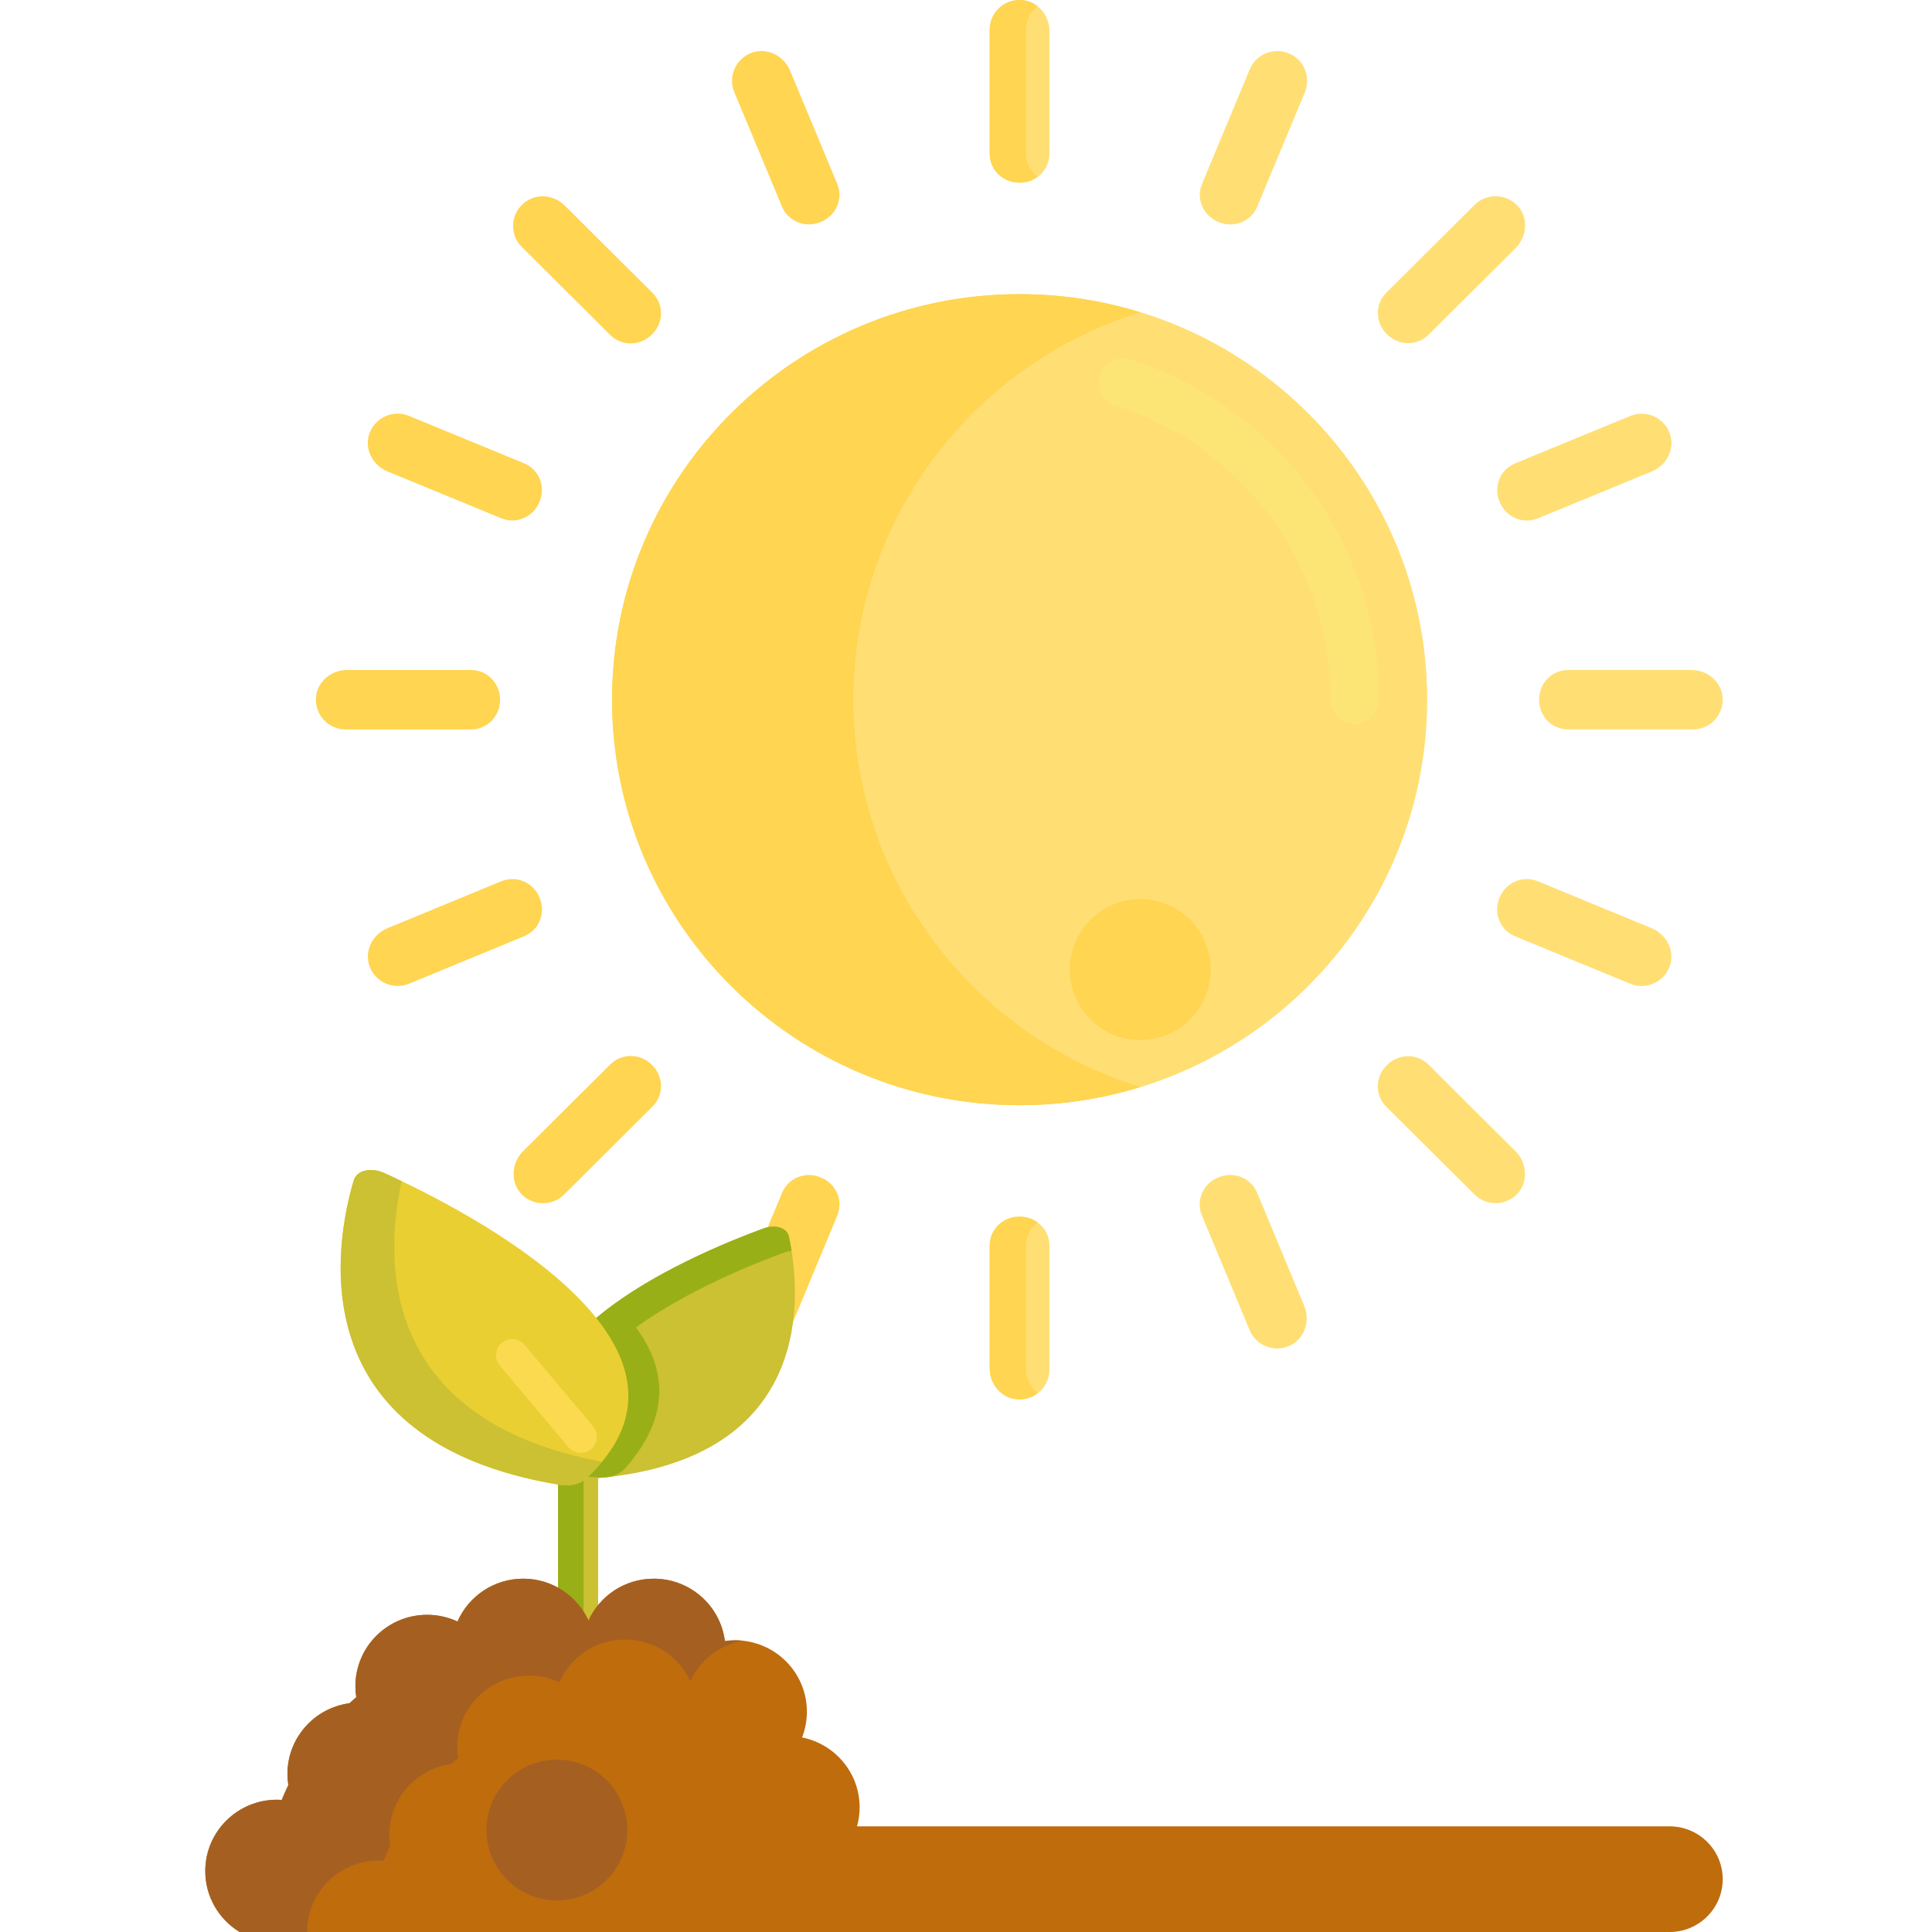 <svg height="480pt" viewBox="-51 0 480 480.001" width="480pt" xmlns="http://www.w3.org/2000/svg"><path d="m303.547 173.828c0-55.641-45.328-100.746-101.238-100.746-55.914 0-101.238 45.105-101.238 100.746s45.324 100.75 101.238 100.75c55.91 0 101.238-45.109 101.238-100.75zm0 0" fill="#fce575"/><path d="m100.633 264.445-21.699 21.598c-3.027 3.016-3.191 8.121-.016 10.984 1.414 1.277 3.195 1.91 4.984 1.91 1.898 0 3.797-.719 5.25-2.164l21.98-21.875c2.848-2.832 2.777-7.395-.066-10.23-.051-.047-.098-.094-.145-.145-2.844-2.84-7.438-2.914-10.289-.078zm0 0" fill="#ffd551"/><path d="m143.305 296.348-11.699 28.125c-1.531 3.684-.105 8.102 3.508 9.82 1.043.496 2.137.73 3.211.73 2.914 0 5.68-1.719 6.863-4.566l11.836-28.457c1.547-3.711-.285-7.906-4.02-9.43-.062-.023-.125-.051-.188-.074-3.715-1.527-7.973.156-9.512 3.852zm0 0" fill="#ffd551"/><g fill="#ffdf74"><path d="m202.309 302.281c-.027 0-.059 0-.086 0-4.035-.004-7.34 3.168-7.34 7.184v30.508c0 3.859 2.836 7.305 6.695 7.672 4.43.422 8.156-3.035 8.156-7.355v-30.824c0-4.016-3.305-7.188-7.34-7.184-.027 0-.059 0-.086 0zm0 0"/><path d="m251.816 292.477c-.062.023-.125.047-.188.074-3.734 1.523-5.562 5.719-4.02 9.43l11.848 28.477c1.184 2.848 3.949 4.566 6.863 4.566 1.078 0 2.18-.238 3.227-.738 3.605-1.723 5.02-6.133 3.492-9.809l-11.711-28.148c-1.539-3.695-5.797-5.379-9.512-3.852zm0 0"/><path d="m293.629 264.578c-.047.047-.094.094-.141.145-2.852 2.832-2.926 7.395-.078 10.23l21.918 21.812c1.449 1.441 3.352 2.164 5.25 2.164 1.785 0 3.57-.637 4.98-1.91 3.18-2.863 3.016-7.969-.016-10.984l-21.633-21.531c-2.844-2.836-7.434-2.762-10.281.074zm0 0"/><path d="m359.375 230.621-28.301-11.672c-3.727-1.535-7.945.285-9.477 3.996-.023.062-.051.125-.074.188-1.535 3.699.152 7.938 3.867 9.469l28.609 11.801c.926.383 1.891.562 2.84.562 3.109 0 6.051-1.957 7.082-5.156 1.191-3.711-.93-7.695-4.547-9.188zm0 0"/><path d="m369.254 166.457h-30.645c-4.035 0-7.223 3.289-7.219 7.301v.074.098c-.004 4.016 3.184 7.305 7.219 7.305h30.965c4.34 0 7.812-3.707 7.391-8.113-.367-3.844-3.832-6.664-7.711-6.664zm0 0"/><path d="m363.961 108.031c-1.305-4.23-5.934-6.336-9.949-4.684l-28.59 11.781c-3.719 1.531-5.406 5.766-3.875 9.465.027.062.051.125.074.188 1.531 3.715 5.75 5.539 9.477 4l28.297-11.656c3.586-1.477 5.703-5.402 4.566-9.094zm0 0"/><path d="m303.926 83.168 21.613-21.508c2.84-2.828 3.258-7.48.57-10.457-2.871-3.168-7.781-3.266-10.777-.285l-21.906 21.801c-2.848 2.832-2.773 7.398.074 10.23.047.047.098.098.145.145 2.848 2.836 7.434 2.91 10.281.074zm0 0"/><path d="m261.359 51.344 11.77-28.258c1.355-3.258.375-7.129-2.562-9.102-4.039-2.715-9.312-.98-11.078 3.258l-11.848 28.445c-1.543 3.707.285 7.906 4.016 9.43.062.027.125.051.188.078 3.719 1.527 7.977-.152 9.516-3.852zm0 0"/><path d="m202.309 45.375h.086c4.035.004 7.34-3.168 7.34-7.184v-30.484c0-3.859-2.836-7.305-6.695-7.672-4.43-.422-8.156 3.035-8.156 7.355v30.801c0 4.012 3.305 7.188 7.34 7.18.027.004.055.004.086.004zm0 0"/></g><path d="m73.223 173.836c0-.023 0-.051 0-.074.004-4.016-3.184-7.305-7.215-7.305h-30.781c-3.875 0-7.34 2.824-7.707 6.664-.422 4.406 3.051 8.117 7.391 8.117h31.098c4.035 0 7.219-3.289 7.219-7.305-.004-.035-.004-.066-.004-.098zm0 0" fill="#ffd551"/><path d="m73.539 218.949-28.27 11.66c-3.617 1.492-5.738 5.477-4.543 9.191 1.031 3.195 3.969 5.152 7.078 5.152.949 0 1.91-.18 2.84-.562l28.578-11.785c3.719-1.531 5.406-5.77 3.871-9.469-.023-.062-.051-.125-.074-.188-1.535-3.715-5.754-5.535-9.48-4zm0 0" fill="#ffd551"/><path d="m152.797 55.184c.062-.023.125-.047.188-.074 3.73-1.523 5.562-5.723 4.02-9.434l-11.727-28.152c-1.484-3.566-5.43-5.668-9.137-4.535-4.25 1.301-6.363 5.91-4.703 9.902l11.848 28.441c1.539 3.695 5.797 5.375 9.512 3.852zm0 0" fill="#ffd551"/><path d="m110.91 83.156c.047-.051.098-.098.145-.145 2.848-2.832 2.914-7.395.07-10.227l-21.836-21.73c-2.508-2.492-6.48-3.066-9.434-1.117-4.059 2.684-4.461 8.191-1.203 11.43l21.969 21.867c2.852 2.836 7.445 2.762 10.289-.078zm0 0" fill="#ffd551"/><path d="m83.078 124.574c1.531-3.699-.156-7.934-3.875-9.469l-28.574-11.77c-4.008-1.656-8.645.449-9.945 4.684-1.133 3.695.984 7.617 4.57 9.094l28.27 11.648c3.73 1.535 7.945-.289 9.477-4 .023-.062.051-.125.078-.188zm0 0" fill="#ffd551"/><path d="m87.656 335.645h9.953v118.25h-9.953zm0 0" fill="#ccc033"/><path d="m87.656 335.645h6.328v118.25h-6.328zm0 0" fill="#99af17"/><path d="m97.535 367.242c54.852-4.922 50.281-46.887 47.477-59.996-.473-2.215-3.355-3.137-6.355-2.035-18.125 6.648-74.43 30.41-46.742 60.301 1.211 1.309 3.277 1.938 5.621 1.73zm0 0" fill="#ccc033"/><path d="m145.664 310.75c-.211-1.32-.438-2.496-.652-3.504-.473-2.215-3.355-3.137-6.355-2.035-8.234 3.02-24.348 9.57-36.883 18.625-.23.164-.453.328-.68.496-.027.02-.059.043-.09.066-.195.145-.391.289-.582.438-.043.031-.086.062-.129.094-.18.137-.359.273-.539.41-.051.039-.098.078-.148.117-.172.133-.344.266-.512.398-.051.039-.102.082-.156.121-.168.133-.336.27-.504.402-.051.039-.098.078-.148.121-.168.137-.34.277-.508.414-.043.035-.086.074-.133.109-.176.148-.352.297-.527.445-.035.027-.07.055-.102.086-.199.172-.402.344-.602.516-.004.004-.008.008-.012.012-.629.547-1.234 1.102-1.828 1.66-.023.023-.047.047-.07.07-.168.156-.332.316-.496.477-.043.043-.086.082-.129.125-.145.141-.289.285-.43.43-.051.051-.098.098-.148.148-.133.137-.266.27-.395.406-.055.055-.109.113-.16.168-.129.133-.25.266-.375.398-.055.059-.109.117-.164.176-.121.129-.242.266-.359.395-.055.059-.105.117-.156.172-.121.137-.238.273-.359.41-.047.059-.094.113-.145.168-.121.145-.246.289-.363.434-.043.047-.082.094-.121.141-.137.168-.273.336-.41.504-.02.027-.039.051-.059.074-.316.398-.625.801-.918 1.203-.008.008-.012.012-.016.02-.137.188-.273.379-.41.57-.031.047-.062.094-.094.141-.105.152-.207.301-.309.453-.043.062-.082.121-.121.184-.094.137-.184.277-.27.418-.043.066-.086.137-.129.203-.086.133-.168.266-.246.398-.043.074-.086.145-.129.219-.078.133-.152.262-.227.395-.043.074-.086.148-.125.223-.074.133-.145.262-.215.395-.039.074-.082.148-.117.223-.07.133-.141.27-.207.402-.035.07-.074.141-.105.215-.07.141-.137.285-.203.426-.031.066-.062.133-.094.195-.07.16-.141.316-.207.477-.02.051-.047.102-.066.148-.176.422-.34.844-.492 1.273-.016.039-.027.078-.043.121-.059.172-.117.344-.172.512-.023.07-.039.137-.062.203-.043.145-.086.293-.129.438-.023.078-.043.156-.062.23-.039.137-.074.273-.109.41-.02.086-.039.168-.062.254-.027.133-.059.266-.09.395-.016.086-.035.176-.051.262-.027.129-.051.258-.074.391-.016.09-.031.176-.047.266-.023.129-.039.262-.059.391-.016.09-.027.176-.039.266-.016.133-.031.266-.043.398-.012.086-.02.172-.027.258-.012.141-.023.281-.031.422-.008.078-.012.16-.016.242-.008.156-.016.312-.02.465-.004.066-.008.133-.008.199-.008.445 0 .895.027 1.344.004.062.008.125.012.188.012.16.023.32.035.484.008.082.02.164.027.25.016.141.031.285.047.426.012.09.027.184.039.273.02.137.039.273.062.41.016.094.035.191.051.285.023.133.051.266.074.402.02.098.039.191.062.289.031.133.059.266.094.398.023.098.047.195.074.293.031.137.07.27.105.402.027.098.055.195.086.293.039.133.082.27.125.406.031.098.059.191.094.289.047.141.098.281.148.422.035.094.066.184.102.273.055.16.121.316.184.473.031.078.062.152.09.23.094.227.191.453.297.68.004.008.008.016.008.02.105.234.219.473.336.707.039.078.078.152.117.227.082.16.16.32.246.48.051.094.102.184.152.277.082.145.16.289.246.438.055.098.113.195.172.293.082.141.164.281.25.418.066.105.129.207.195.309.086.137.172.273.262.41.07.105.141.207.211.312.09.137.184.273.277.41.074.105.148.207.223.312.098.141.199.277.301.414.074.105.152.207.23.312.105.141.219.281.328.422.078.102.156.203.238.305.117.148.238.293.359.441.082.094.156.191.238.289.141.16.277.324.422.488.07.078.137.16.207.242.215.242.438.488.664.734.105.117.223.223.344.328.051.047.109.09.168.137.066.047.129.098.195.141.078.059.156.113.238.164.035.023.074.043.113.066.254.152.523.289.809.406 1.246.125 2.512.234 3.812.324.582.039 1.145.027 1.688-.016.176-.02.359-.039.535-.055 1.844-.25 3.406-.98 4.43-2.125 11.613-13.07 10.262-24.93 2.762-35.098 12.535-9.047 28.633-15.598 36.867-18.617.613-.223 1.215-.355 1.793-.418zm0 0" fill="#99af17"/><path d="m87.789 368.859c-64.703-10.789-55.457-60.219-50.93-75.539.762-2.586 4.27-3.418 7.734-1.84 20.922 9.531 85.629 42.828 50.027 75.836-1.559 1.441-4.066 2.004-6.832 1.543zm0 0" fill="#eacf32"/><path d="m48.793 293.441c-1.535-.734-2.945-1.391-4.199-1.961-3.465-1.578-6.973-.746-7.734 1.84-4.523 15.32-13.77 64.75 50.93 75.539 2.766.465 5.277-.102 6.832-1.547 1.484-1.379 2.793-2.754 3.941-4.133-55.836-10.504-53.953-50.832-49.77-69.738zm0 0" fill="#ccc033"/><path d="m93.27 360.941c-1.141 0-2.273-.484-3.066-1.426l-17.008-20.246c-1.422-1.691-1.203-4.215.488-5.637 1.691-1.418 4.219-1.203 5.637.488l17.012 20.25c1.418 1.691 1.199 4.215-.492 5.637-.75.629-1.664.934-2.57.934zm0 0" fill="#fcda4f"/><path d="m363.809 453.75h-201.883c.414-1.5.648-3.074.648-4.703 0-8.598-6.148-15.762-14.305-17.383.773-1.984 1.199-4.145 1.199-6.402 0-9.789-7.973-17.73-17.812-17.73-.871 0-1.723.066-2.559.188-1.105-8.738-8.59-15.5-17.672-15.5-7.207 0-13.41 4.262-16.215 10.387-2.805-6.125-9.008-10.387-16.211-10.387-7.309 0-13.586 4.379-16.332 10.645-2.293-1.066-4.848-1.668-7.547-1.668-9.84 0-17.816 7.941-17.816 17.73 0 .926.074 1.836.211 2.727-.574.496-1.141 1-1.695 1.512-8.699 1.172-15.402 8.586-15.402 17.562 0 .945.078 1.871.219 2.777-.586 1.207-1.129 2.434-1.637 3.672-.391-.023-.785-.039-1.18-.039-9.836 0-17.816 7.938-17.816 17.727 0 6.41 3.418 12.023 8.539 15.137h355.273c7.281 0 13.188-5.879 13.188-13.125-.004-7.25-5.91-13.125-13.195-13.125zm0 0" fill="#bf6c0d"/><path d="m8.535 480h16.773c0-.008 0-.012 0-.02 0-9.793 7.977-17.73 17.816-17.73.398 0 .789.016 1.18.039.512-1.238 1.055-2.465 1.641-3.672-.145-.902-.223-1.832-.223-2.777 0-8.977 6.707-16.391 15.402-17.562.559-.512 1.125-1.016 1.699-1.512-.141-.887-.211-1.797-.211-2.727 0-9.789 7.977-17.727 17.812-17.727 2.699 0 5.254.602 7.547 1.668 2.746-6.266 9.023-10.645 16.332-10.645 7.207 0 13.41 4.262 16.215 10.387 2.379-5.195 7.203-9.039 13.012-10.09-.617-.062-1.246-.098-1.879-.098-.871 0-1.723.066-2.559.188-1.105-8.738-8.59-15.5-17.672-15.5-7.207 0-13.41 4.262-16.215 10.387-2.805-6.125-9.008-10.387-16.211-10.387-7.309 0-13.586 4.379-16.332 10.645-2.293-1.066-4.848-1.668-7.547-1.668-9.84 0-17.816 7.941-17.816 17.73 0 .926.074 1.836.211 2.723-.574.496-1.141 1-1.695 1.516-8.699 1.172-15.402 8.586-15.402 17.562 0 .945.078 1.871.219 2.777-.586 1.207-1.129 2.43-1.637 3.672-.391-.027-.785-.043-1.18-.043-9.84 0-17.816 7.938-17.816 17.73 0 6.406 3.418 12.02 8.535 15.133zm0 0" fill="#a56021"/><path d="m303.547 173.828c0-55.641-45.328-100.746-101.238-100.746-55.914 0-101.238 45.105-101.238 100.746s45.324 100.75 101.238 100.75c55.91 0 101.238-45.109 101.238-100.75zm0 0" fill="#ffdf74"/><path d="m285.559 179.828c-3.312 0-6-2.684-6-6 0-33.391-21.465-62.766-53.41-73.102-3.152-1.023-4.883-4.406-3.863-7.559 1.02-3.152 4.406-4.879 7.559-3.859 36.914 11.941 61.715 45.91 61.715 84.52 0 3.312-2.688 6-6 6zm0 0" fill="#fce575"/><path d="m161.027 173.828c0-45.172 30.023-83.492 71.258-96.238-9.477-2.93-19.543-4.508-29.977-4.508-55.82 0-101.238 45.195-101.238 100.746 0 55.555 45.414 100.75 101.238 100.75 10.434 0 20.5-1.582 29.977-4.512-41.234-12.746-71.258-51.066-71.258-96.238zm0 0" fill="#ffd551"/><path d="m249.785 240.891c0 9.664-7.832 17.5-17.5 17.5-9.664 0-17.5-7.836-17.5-17.5 0-9.668 7.836-17.5 17.5-17.5 9.668 0 17.5 7.832 17.5 17.5zm0 0" fill="#ffd551"/><path d="m203.875 339.973v-30.508c0-2.367 1.156-4.438 2.93-5.738-1.23-.906-2.758-1.445-4.41-1.445-.027 0-.059 0-.086 0s-.059 0-.086 0c-4.035 0-7.34 3.168-7.34 7.184v30.508c0 3.859 2.836 7.305 6.695 7.672 1.988.188 3.832-.41 5.266-1.512-1.824-1.434-2.969-3.711-2.969-6.16zm0 0" fill="#ffd551"/><path d="m203.875 38.191v-30.801c0-2.383 1.137-4.496 2.895-5.844-1.051-.828-2.32-1.379-3.73-1.512-4.43-.422-8.156 3.031-8.156 7.355v30.801c0 4.012 3.305 7.188 7.34 7.18h.086.086c1.652.004 3.18-.535 4.41-1.441-1.773-1.301-2.93-3.367-2.93-5.738zm0 0" fill="#ffd551"/><path d="m104.859 454.672c0 9.668-7.832 17.5-17.5 17.5-9.664 0-17.5-7.832-17.5-17.5 0-9.664 7.836-17.5 17.5-17.5 9.668 0 17.5 7.836 17.5 17.5zm0 0" fill="#a56021"/></svg>
